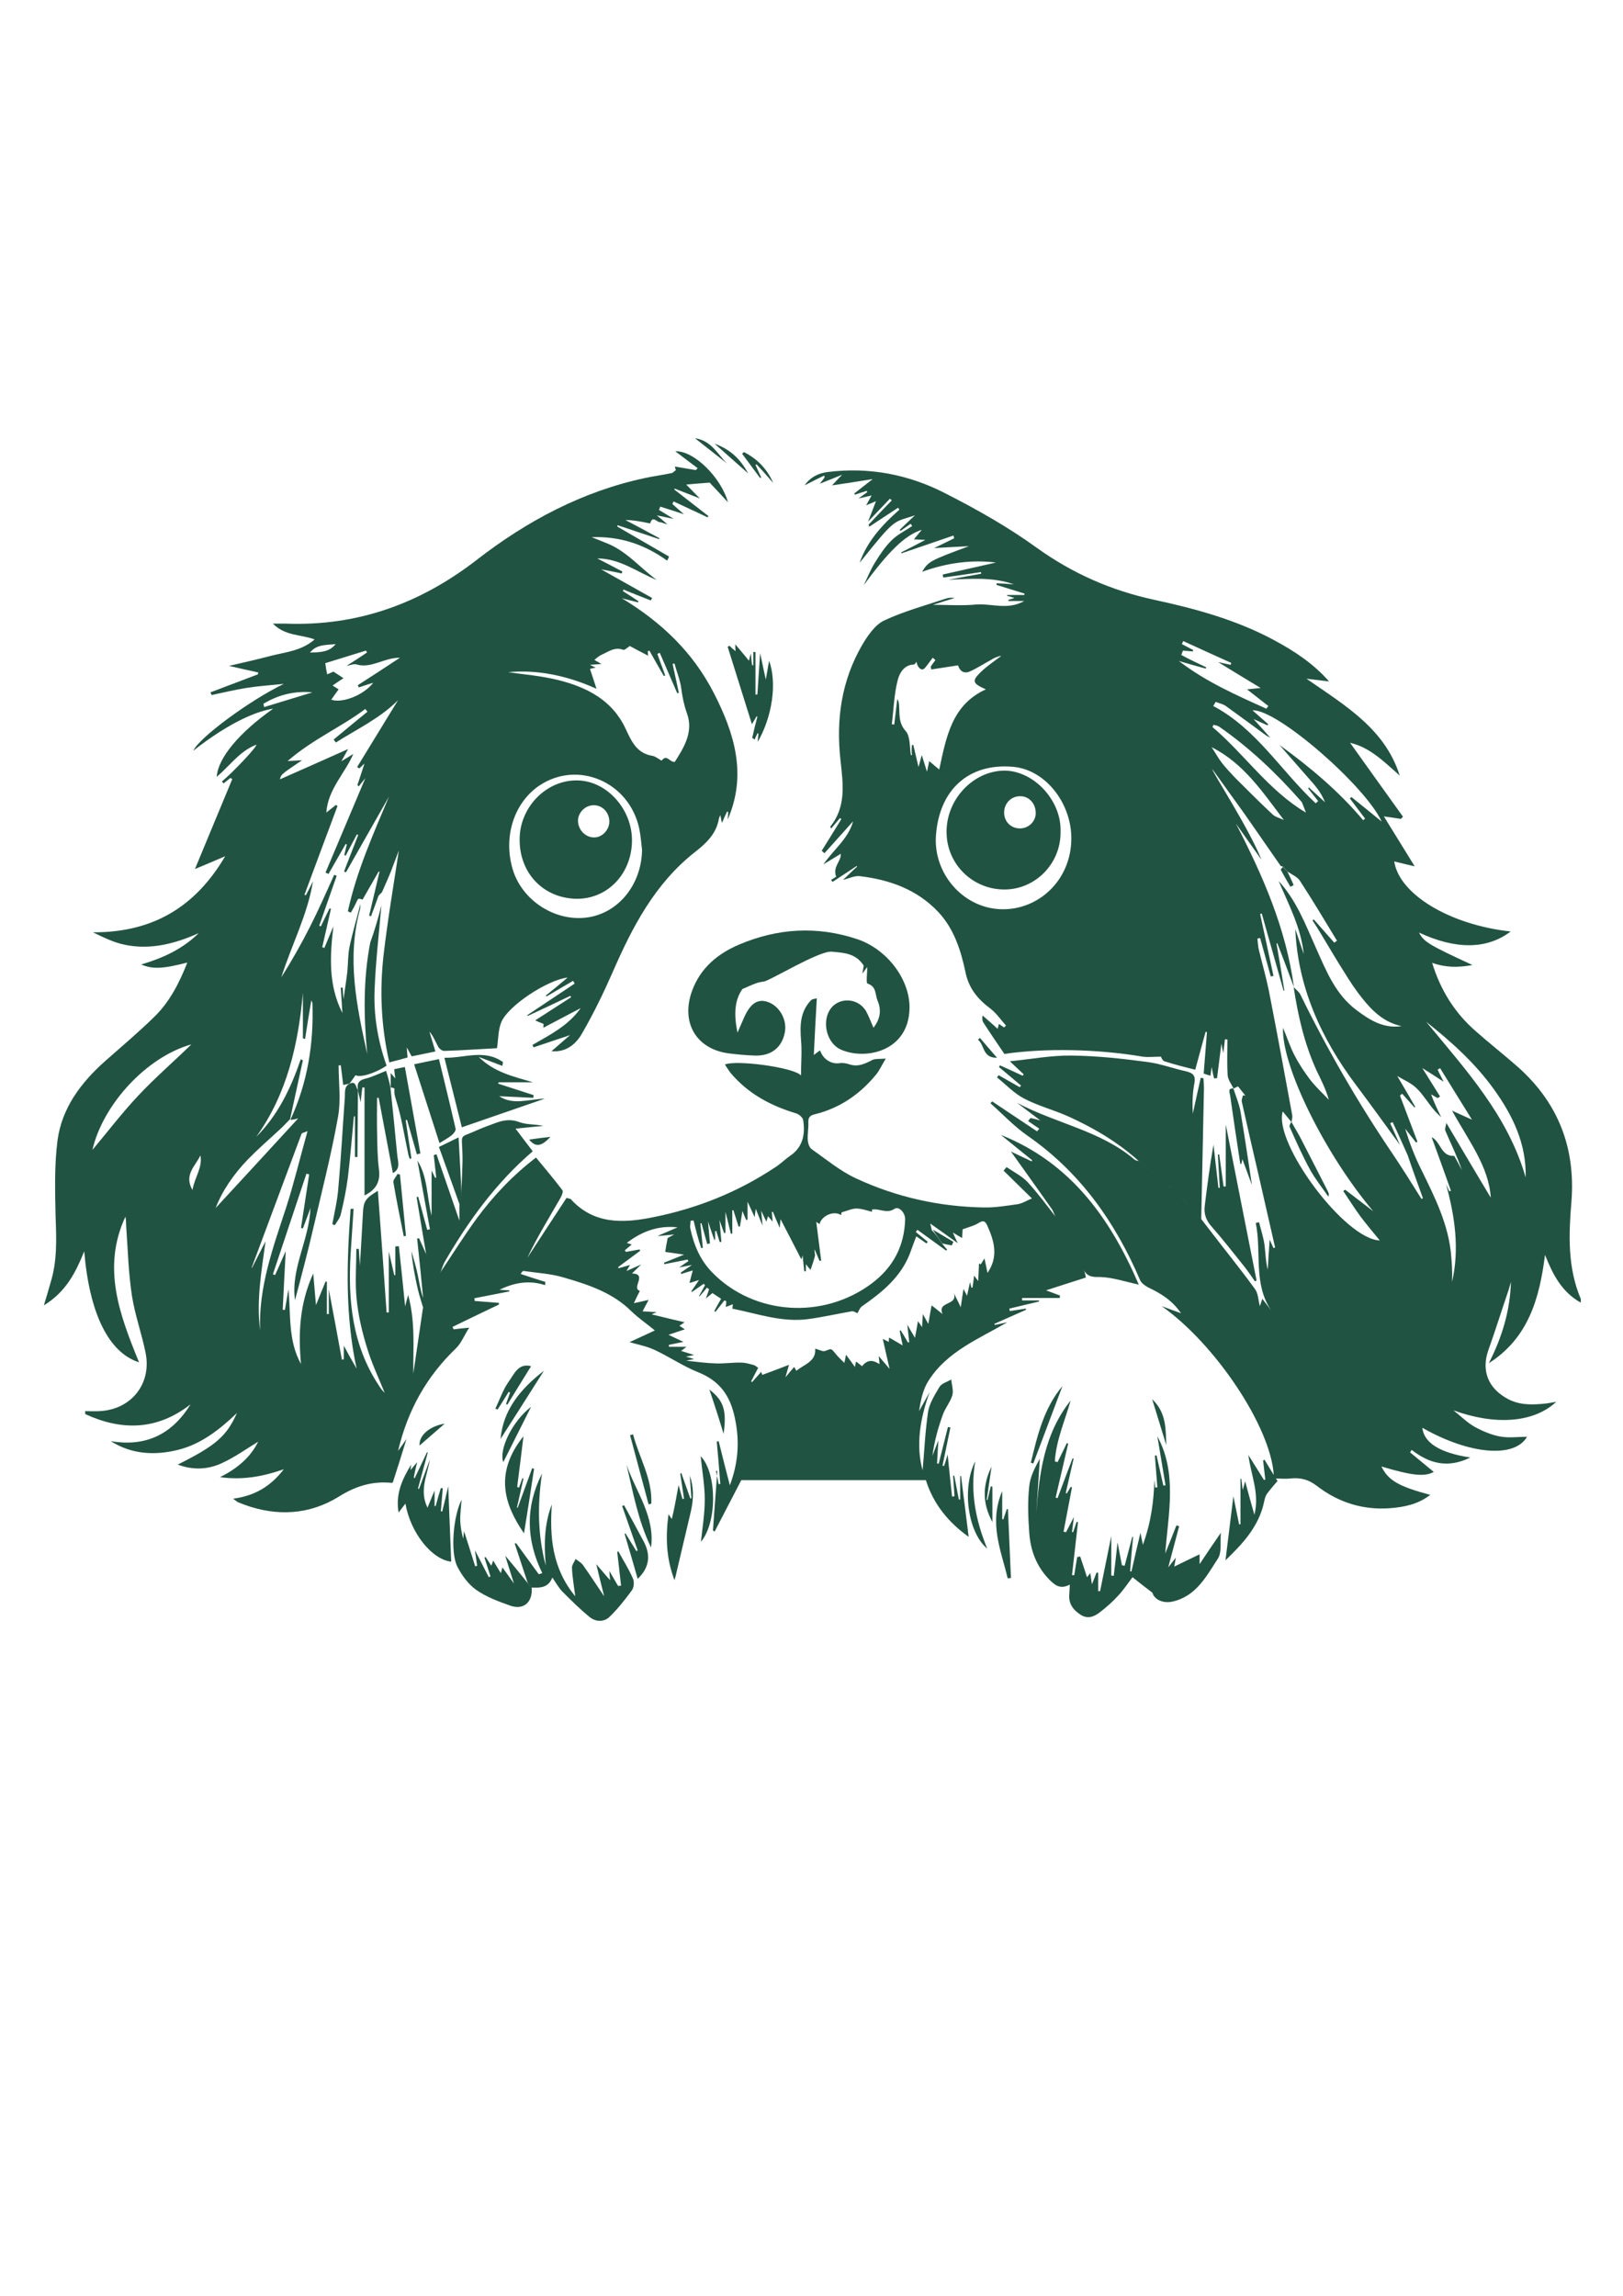 <?xml version="1.0" encoding="utf-8"?>
<!-- Generator: Adobe Illustrator 24.2.3, SVG Export Plug-In . SVG Version: 6.00 Build 0)  -->
<svg version="1.1" id="Layer_1" xmlns="http://www.w3.org/2000/svg" xmlns:xlink="http://www.w3.org/1999/xlink" x="0px" y="0px"
	 viewBox="0 0 595.3 841.9" style="enable-background:new 0 0 595.3 841.9; fill: #215342;" xml:space="preserve">
<g>
	<path d="M139.9,332c-0.9,10.3-2.1,20.6-2.5,30.9c-0.4,9.5,1.2,18.9,4.4,27.9c-4.7,3.1-9.8,4.4-11.4,3.5c-0.8,1.1-1.5,2.2-2.3,3.2
		c0,0,0.1-0.1,0.1-0.1c-0.7,0.1-1.3,0.3-2.3,0.5c-0.3-2.4-0.6-4.8-0.9-7.2c-0.3,0-0.5,0-0.8,0c0,6.3,0.9,12.7-0.2,18.8
		c-2.4,13.5-5.8,26.8-8.9,40.1c-2.1,9.1-4.5,18.2-6.9,27.2c-1.6-11.6,5.1-21.7,5.7-33.8c-1.1,3-2,5.3-2.8,7.5
		c-0.2-0.1-0.4-0.1-0.7-0.2c1-6.5,2-13,3-19.6c-0.3-0.1-0.7-0.2-1-0.3c-4.1,12.3-8.2,24.6-12.3,36.9c0.3,0.1,0.5,0.2,0.8,0.3
		c1.2-2.6,2.3-5.2,3.9-8.8c-0.4,7.9-0.8,14.7-1.1,21.5c0.3,0,0.6,0.1,0.8,0.1c0.4-2.5,0.9-5.1,1.3-7.6c0.9,9.3-0.2,18.8,4.6,27.4
		c-1-11.1-0.6-22,4.5-33.2c0.4,4.6,0.7,8.5,1,11.6c1-2.4,2.2-5.5,3.5-8.6c0.2,0,0.4,0,0.5,0c0,4,0,8,0,11.9c0.2,0,0.5,0,0.7,0
		c0-3.1,0-6.3,0-9.1c1.6,8.4,3.2,17.1,4.8,25.8c0.2,0,0.5-0.1,0.7-0.1c0-1.6,0-3.3,0-5c1.5,2.8,2.9,5.3,4.7,8.4
		c-4.3-19.9-3.6-39.3-2.2-58.6c0.4,0,0.7,0,1.1,0c-0.4,5.5-0.7,11-1.1,16.6c-1,17,0.6,33.4,10.3,48.1c0.6,1,1.3,1.9,2.2,2.8
		c-2.2-5.5-4.8-10.9-6.5-16.6c-1.8-5.8-3.2-11.8-3.8-17.9c-0.6-6-0.1-12.2-0.1-18.3c0.3,0,0.6,0,0.9,0c0.1,1.8,0.3,3.7,0.4,6.2
		c0.4-6.8,0.8-12.9,1.1-19c0.2-4.6,0.8-5.7,5.5-8.5c1.1,15,2.2,29.8,3.2,44.6c0.3,0,0.5,0,0.8,0c0-7.5,0-15,0-22.4
		c0.7,2.9,1.3,5.8,2,8.7c0.1,0,0.2,0,0.4,0c0-3.5,0-7,0-10.5c0.4,0,0.9-0.1,1.3-0.1c0.8,7.5,1.6,15,2.3,22.1
		c0.2-0.9,0.6-2.4,1.1-4.2c2.7,9.8,1.8,19.3,1.9,28.8c1.2-7.9,2.3-15.9,3.5-23.8c2-4.3,4.1-8.6,6.1-12.8c4.5-6.7,8.8-13.6,13.6-20.2
		c6.2-8.4,13.3-15.9,21.8-22.4c3.3,4,6.6,7.9,9.7,12c0.4,0.6-0.4,2.3-1,3.3c-4.1,7.1-8.4,14.1-11.9,21.5c4.8-7.4,9.7-14.8,14.4-22
		c1,0.3,1.3,0.3,1.5,0.4c8.5,9.4,19.3,8.9,30.2,6.7c16.1-3.2,31.1-9.2,44.8-18.3c1.9-1.2,3.5-2.8,5.3-4.1c4.9-3.2,5.8-8,5-13.2
		c-0.1-0.9-1.5-2.2-2.6-2.5c-9.3-2.8-17.6-7.2-24-14.8c-0.8-1-1.4-2.1-2.1-3.1c3.9-1.8,25.3,1,27.9,4c0-4.4,0.4-8.8,0-13.1
		c-0.4-5.3-0.3-10.3,3.6-14.4c0.5-0.6,1.6-0.6,2.2-0.8c-0.4,7.1-0.8,14-1.1,20.8c0.5-0.4,1.4-1.1,2.3-1.7c1.1,3.3,4.1,5.1,7.1,4.7
		c1.1-0.2,2.4,0,3.6,0.4c3.2,1.1,5.8-0.2,8.5-1.6c1.1-0.5,2.6-0.3,4.9-0.5c-1.5,2.5-2.3,4.3-3.5,5.8c-5.9,7.2-13.2,12.3-22.4,14.6
		c-1.8,0.4-2.6,1.1-2.5,3c0.1,2.2-0.4,4.5-0.2,6.7c0.1,1.1,0.6,2.6,1.5,3.2c5.3,3.7,10.3,7.9,16.1,10.6
		c14.8,6.9,30.5,10.4,46.8,10.7c4.2,0.1,8.4-0.6,12.6-1.2c1.8-0.3,3.4-1.4,5.2-2.1c-3.7-3.6-7-6.9-10.4-10.2
		c0.4-0.4,0.7-0.9,1.1-1.3c2.6,1.8,5.7,3.3,7.8,5.6c3.8,4.1,7.1,8.7,10.6,13.1c3.3,6.1,6.6,12.2,9.9,18.3c0.3,1.1,0.5,2.2,0.8,3.5
		c-4.8,1.5-9.6,3.1-14.6,4.7c1.9,0.7,3.5,1.3,5.1,1.9c0,0.3-0.1,0.6-0.1,0.9c-4.6,0-9.2,0-13.8,0c0,0.3,0,0.6,0,0.9
		c2.1,0,4.1,0,6.2,0c0,0.1,0,0.3,0,0.4c-3.6,0.9-7.3,1.7-10.9,2.6c0.1,0.3,0.1,0.6,0.2,0.9c1.9-0.3,3.8-0.6,5.8-0.9
		c0.1,0.1,0.1,0.3,0.2,0.4c-3.9,1.7-7.8,3.5-11.7,5.2c0.1,0.1,0.1,0.3,0.2,0.4c1.5-0.3,3.1-0.7,4.6-1c-10.5,6.1-22.1,10.7-28.9,21.4
		c-2.1,3.2-2.9,7.3-3.5,11.2c1.3-2.3,2.6-4.7,3.9-7c-3.6,9.8-5.1,19.7-2.6,28.7c0.6-6.4,0.9-13.9,2-21.4c0.5-3.2,2.5-6.3,4.2-9.2
		c0.8-1.3,2.8-1.8,4.3-2.7c0.2,2,0.9,4,0.4,5.8c-0.7,2.4-2.5,4.5-3.4,6.9c-1.8,4.9-3.2,10-3.9,15.3c0.6-1.6,1.2-3.2,2.2-5.7
		c-0.2,3.5-0.4,6-0.5,8.5c0.2,0,0.4,0,0.6,0.1c1.1-4.5,2.3-9,3.4-13.5c0.3,0.1,0.6,0.1,0.9,0.2c-1,4.7-1.9,9.3-2.9,14
		c0.2,0,0.4,0.1,0.6,0.1c0.4-1.3,0.8-2.5,1.3-4.2c0.5,5.4,1.1,10.4,1.6,15.4c0.3,0,0.6,0,0.9-0.1c-0.2-2.5-0.3-5-0.5-7.5
		c0.1,0,0.3,0,0.4-0.1c0.6,2.9,1.1,5.9,1.7,8.8c0.2,0,0.3,0,0.5,0c0-2.9,0-5.7,0-8.6c0.1,0,0.2,0,0.3,0c0.9,7.4,1.9,14.8,2.8,22.3
		c-7.3-5.2-12.9-11.9-15.7-20.8c-23,0-45.7,0-67.7,0c-3.4,6.6-6.6,12.7-9.8,18.9c-0.2-0.2-0.4-0.3-0.6-0.5
		c0.5-7.2,1.1-14.5,1.6-21.7c-0.2,0-0.3-0.1-0.5-0.1c0.3,1.6,0.7,3.2,1,4.9c0.2,0,0.4-0.1,0.6-0.1c-0.4-5.2-0.8-10.3-1.3-15.5
		c0.2-0.1,0.4-0.1,0.7-0.2c1.3,5.4,2.7,10.7,4.1,16.2c3-8,3.7-15.8,1.9-24.4c-1.7-8.5-5.6-13.9-13.6-17.1c-5.5-2.2-10.6-5.7-16-8.2
		c-2.8-1.3-6-1.9-9.1-2.8c3.1-1.4,6.1-2.8,9.3-4.3c-3.2-2.6-6.1-4.6-8.6-7c-6.9-6.9-15.9-9.8-24.8-12.4c-4.7-1.4-9.8-1.7-14.8-2.4
		c-0.4-0.1-1,1.1-1,1.1c3,1,6,2,9,2.9c0,0.4,0,0.8-0.1,1.2c-6-2-11.6-0.8-16.7,1.7c1,0.1,2.3,0.1,3.6,0.2c0,0.1,0,0.3,0,0.4
		c-4.3,0.8-8.5,1.7-12.8,2.5c0,0.3,0.1,0.7,0.1,1c3,0.2,6,0.5,8.9,0.7c0,0.2,0,0.4,0,0.6c-5.7,2.7-11.4,5.5-17,8.2
		c0.1,0.3,0.2,0.6,0.4,0.9c1.6-0.2,3.2-0.4,5.7-0.6c-1.9,2.9-2.9,5.7-4.9,7.6c-10.6,10.2-17.6,22.4-21.2,37.6
		c1.3-1.8,2.1-2.9,3.1-4.4c-1.7,5.5-3.3,10.7-5,15.9c0,0-0.2,0.2-0.5,0.2c-7.1-0.7-13.2,1.2-19.4,5.1c-10.7,6.6-22.6,7.3-34.6,2.9
		c-0.8-0.3-1.5-0.6-2.3-0.9c-0.4-0.2-0.7-0.5-1.8-1.3c7.7-1,13.6-4.3,18.6-10.8c-8.2,2.9-15.7,4-23.4,2.9c6.3-3.1,11.2-7.3,14-13
		c-4.3,2.6-8.7,5.8-13.6,8c-4.9,2.2-10.3,2.5-15.9,0.4c14-7,17.9-10.4,21.7-18.9c-6.3,6-13.1,11.4-21.6,13.5
		c-8.5,2.1-16.9,1.7-24.7-3.2c12.9,2.2,22.5-2.5,29.3-13.5c-12.2,9.5-25.1,9.8-38.6,3.6c0-0.4-0.1-0.7-0.1-1.1c1.7,0,3.5,0.1,5.2,0
		c11.7-0.5,19.3-10,17-21.4c-1.4-7-3.9-13.8-5-20.9c-1.3-8.4-1.5-16.9-2.1-25.3c-0.1-1.2,0-2.5-0.3-3.7c-8.7,18.7-2.1,36,5,53.4
		c-11.2-3.6-18.2-18-20.1-40.7c-3.1,7.6-6.6,14.8-14.8,19.8c1-3.4,1.8-5.9,2.5-8.5c2.4-7.8,2.1-15.8,1.8-23.8
		c-0.2-9.4-0.5-18.9,0.7-28.2c1.6-11.9,8.6-21.2,17.5-29.1c6.1-5.4,12.3-10.6,18.1-16.3c5.6-5.5,9.1-12.4,12-19.8
		c-9,2.3-12.7,2.5-16.9,0.7c8.1-2.4,15.2-5.7,21.1-11.5c-8.7,3.9-17.6,6.2-27,4.3c-4-0.8-7.9-2.7-11.8-4.6
		c21.6,0.1,37.4-9,48.5-27.9c-4.2,1.8-7.7,3.3-11.1,4.7c4.7-11.3,9.2-22.2,13.7-33c-0.2-0.1-0.5-0.3-0.7-0.4c-0.8,0.7-1.7,1.3-2.5,2
		c-0.2-0.2-0.4-0.5-0.6-0.7c4.7-4,13.1-13,12.6-13.5c-6,2.3-9.6,7.6-14.5,11.8c0.4-6.9,8.3-16.3,20.7-25
		c-5.5,0.8-15.4,4.5-29.3,15.4c2.1-4.7,20.4-18.3,33.2-24.5c-5,0.5-9.4,0.8-13.8,1.5c-4.3,0.7-8.5,1.7-12.7,2.6
		c-0.1-0.3-0.2-0.6-0.4-1c5.8-2.2,11.6-4.4,17.4-6.6c0-0.2,0.1-0.5,0.1-0.7c-3.6-0.8-7.3-1.6-10.7-2.4c5.2-1.2,10.5-2.4,15.8-3.8
		c5.3-1.3,10.9-1.8,15.6-5.9c-5.1-1.9-10.8-1.2-15.3-5.8c2.1,0,3.4,0,4.7,0c26.3,1,49.3-7.3,70.1-23.4c18.3-14.2,38.7-25.1,61.7-30
		c3.2-0.7,6.5-1.1,9.7-1.8c0.6-0.1,1-0.7,1.6-1.1c-0.1-0.4-0.3-0.9-0.4-1.3c2.6,0.4,5.1,0.9,7.7,1.3c0.2-0.2,0.5-0.5,0.7-0.7
		c-2.5-1.9-5.1-3.8-8.2-6.2c6.9-0.3,16.9,9.8,19.3,18.7c-2.4-2.6-4.5-4.9-6.7-7.2c-2.6,0.2-5.3,0.4-8.6,0.7c1.8,1.8,3.3,3.4,5,5.1
		c-3.1-1.2-6.1-2.4-9.2-3.6c-0.1,0.1-0.1,0.2-0.2,0.3c4.2,3.3,8.4,6.5,12.6,9.8c-0.1,0.1-0.2,0.2-0.4,0.4c-4.1-1.9-8.3-3.9-12.4-5.8
		c-0.2,0.3-0.3,0.6-0.5,0.9c1.4,1.3,2.9,2.6,4.3,3.8c-2.8-0.9-5.8-1.9-8.7-2.8c-0.2,0.4-0.3,0.8-0.5,1.2c1.6,1,3.2,1.9,5.4,3.3
		c-2.3-0.5-3.9-0.8-6.2-1.3c1.5,1.2,2.3,1.9,3.9,3.3c-1.6-0.4-2.2-0.8-2.8-0.8c-1.1,0-2.6-2.6-3.5,0.4c0,0.1-1.5-0.2-2.3-0.4
		c-2.3-0.4-4.5-0.8-6.8-0.8c4.2,2.2,8.4,4.5,12.5,6.7c-0.1,0.1-0.1,0.2-0.2,0.3c-5.1-1.7-10.1-3.4-15.2-5.1c0,0.2,0,0.3-0.1,0.5
		c6.3,3.7,12.7,7.3,19,11c-0.2,0.5-0.4,1-0.7,1.5c-8.1-5.8-17-9-27.7-8.6c2.1,0.8,3.5,1.4,5,2c7.6,2.8,12.6,9.1,18.9,13.7
		c-7.2-2.9-13.5-7.9-21.8-7.9c3.1,1.6,6.2,3.2,9.2,4.8c-0.1,0.2-0.2,0.4-0.2,0.7c-2.3-0.5-4.5-0.9-7.6-1.5
		c6.7,3.8,12.7,7.1,18.7,10.5c-0.2,0.3-0.3,0.6-0.5,0.9c-3.3-1.3-6.7-2.6-10-4c-0.1,0.2-0.2,0.4-0.2,0.6c1.9,1.2,3.8,2.4,5.7,3.7
		c-0.1,0.1-0.1,0.3-0.2,0.4c-1.7-0.4-3.5-0.9-5.9-1.5c14.7,8.9,26.1,19.9,33.7,34.7c7.6,14.8,12.3,30,5.1,46.5
		c0.1-0.9,0.2-1.9,0.2-2.8c-0.1-0.1-0.3-0.1-0.4-0.2c-0.3,0.6-0.6,1.3-0.9,1.9c-0.3,0.6-0.5,1.3-1,2.3c-0.2-1.1-0.4-1.8-0.6-2.9
		c-0.3,0.7-0.4,1-0.5,1.3c-0.9,5.5-4.7,9.1-8.7,12.2c-14.8,11.6-23.1,27.6-30.4,44.4c-3.3,7.5-6.9,14.9-11,22
		c-2.9,5.2-7,7.1-11.3,6.7c2.1-1.8,4.2-3.7,6.8-5.9c-4.9,1.6-9.2,3.1-13.4,4.5c-0.1-0.3-0.2-0.6-0.4-0.9c6.4-3.7,13.1-7,17.7-13.5
		c-4.8,2.5-9.3,4.9-13.7,7.2c0-0.5,0.1-0.9,0.1-1.4c-1.1-0.4-2.2-0.9-3.1-1.3c4.2-2.7,8.7-5.6,13.2-8.5c-0.1-0.2-0.2-0.3-0.3-0.5
		c-5.2,2.5-10.5,5-15.7,7.4c0-0.1,0-0.2-0.1-0.3c5.8-3.9,11.6-7.7,17.4-11.6c-0.2-0.3-0.4-0.7-0.6-1c-3.2,1.9-6.5,3.8-9.7,5.7
		c-0.1-0.1-0.2-0.2-0.3-0.3c2.6-2.1,5.2-4.2,8-6.6c-7.3,0.8-21.8,10.3-24.3,16.3c-1.2,2.9-1.1,6.3-1.6,9.6c-6.1,0.3-12.7,0.8-19.4,1
		c-0.7,0-1.8-0.8-2.2-1.6c-1-1.8-1.7-3.8-3.2-5.5c0.7,2.3,1.4,4.6,2.2,7.3c-2.9,0.6-5.8,1.2-8.7,1.8c-0.5-0.9-1-1.8-1.8-3.3
		c0.1,1.6,0.2,2.5,0.3,3.7c-2.1,0.6-4.2,1.2-6.7,1.8c-3-13.1-3.6-26.2-2.1-39.4c1.5-12.9,3.7-25.8,5.6-38.3c-0.9,2.3-1.9,5.1-3,7.9
		c-1,2.5-2.1,4.9-3.2,7.4c-0.5,0.6-1.2,1-1.4,1.7c-0.9,2.4-1.7,4.8-2.6,7.1c-0.2-0.1-0.5-0.1-0.7-0.2c1.3-5.4,2.5-10.7,3.8-16.1
		c-0.1,0-0.2-0.1-0.3-0.1c-2,3.4-3.9,6.9-5.9,10.3c-1.6-0.5-1.6-0.5-2.2,0.8c-0.6,1.4-1.4,2.7-2.1,4c-0.4-0.2-0.7-0.3-1.1-0.5
		c3.2-14.7,9.3-28.3,15.1-42.1c-5.3,9.3-10.5,18.5-15.8,27.8c-0.2-0.1-0.5-0.2-0.7-0.3c1.7-4.5,3.5-9,5.2-13.4
		c-0.2-0.1-0.3-0.1-0.5-0.2c-1.4,2.6-2.7,5.2-4.1,7.8c-0.2-0.1-0.3-0.1-0.5-0.2c0.3-1.3,0.6-2.6,0.9-3.9c-0.1-0.1-0.3-0.1-0.4-0.2
		c-2.1,3.7-4.2,7.3-6.3,11c-0.4-0.2-0.7-0.3-1.1-0.5c4.9-11.6,9.8-23.2,14.6-34.6c-0.7,0.9-1.6,1.9-2.4,3c-0.2-0.2-0.3-0.3-0.5-0.5
		c0.8-2.5,1.7-5,2.6-7.9c-0.8,0.8-1.4,1.3-1.9,1.8c-0.3-0.2-0.5-0.3-0.8-0.5c5-8.2,10-16.3,15-24.5c-6.7,6.7-15.1,10.6-22.8,15.5
		c-0.3-0.4-0.6-0.7-0.8-1.1c4.1-3.4,8.2-6.8,12.4-10.2c-0.3-0.3-0.6-0.7-0.8-1c-8.9,6.7-19.3,11.1-28.5,19.1
		c2.3-0.1,3.4-0.2,5.3-0.3c-7.7,5.2-7.7,5.2-8.1,7c8-3.5,16-7.1,25-11.1c-1.1,2-1.7,3.1-2.5,4.5c1.8-1.1,3.1-1.9,4.4-2.7
		c-3.1,7.2-9.3,12.9-9.9,21.5c1.4-1.1,2.5-2,3.5-2.8c0.2,0.1,0.4,0.2,0.6,0.4c-4,10.8-8.1,21.6-12.1,32.5c0.2,0.1,0.3,0.2,0.5,0.2
		c0.9-1.7,1.8-3.4,2.6-5.1c-2,12.4-7.9,23.4-11.6,35.2c3.8-6,7.3-12.2,10.5-18.5c3.2-6.3,6-12.7,8.9-19.1c0.3,0.1,0.6,0.3,0.9,0.4
		c-2.1,6.1-4.3,12.2-6.4,18.3c0.2,0.1,0.4,0.2,0.6,0.2c1.1-2.2,2.1-4.4,3.2-6.6c0.2,0.1,0.4,0.2,0.5,0.2c-1.1,4.7-2.1,9.4-3.2,14.1
		c0.3,0.1,0.5,0.1,0.8,0.2c1.1-2.6,2.2-5.3,3.3-7.9c-1.3,10.9-1.9,21.6,3.3,31.8c-0.2-3.1-0.4-6.2-0.6-9.3c0.2,0,0.4,0,0.7,0
		c0.1,1.6,0.2,3.2,0.3,4.3c0.4-3.1,1-6.6,1.4-10.1c0.3-3,0.2-6.2,0.8-9.1c1.1-5.3,2.7-10.5,4-15.8c0,0.6,0,1.2-0.1,1.8
		c-5,18-1.3,35.6,2.6,53.2c-1.3-13.7-1.5-27.3,1.1-40.8C137.2,341.8,138.7,336.9,139.9,332z M127.1,244.2c2.5-1.6,5-3.2,7.5-4.9
		c-0.1-0.2-0.2-0.5-0.4-0.7c-5,1.5-9.9,3.1-14.9,4.6c0.2,1.5,0.4,2.6,0.7,4.1c0.9-0.4,1.6-0.7,2.3-1c1.1,0.7,2.2,1.4,3.7,2.4
		c-2,1.3-2.9,1.9-4,2.7c0.8,0.5,1.4,0.9,2.2,1.4c-1,1.4-1.9,2.6-2.7,3.8c4.1,1.4,11.9-1.7,15.4-6.2c-1.8,0.5-3.5,1.1-5.3,1.7
		c-0.1-0.3-0.2-0.6-0.4-0.8c5-3.2,9.9-6.4,15.5-10.1c-6,0-10.4,4-15.8,2.5C129.8,243.3,128.4,244,127.1,244.2z M106.5,410.7
		c6.3-13.6,8.6-27.9,8.1-42.7c0-0.4-0.3-0.8-0.4-1.2c-0.8,4.7-1.6,9.5-2.3,14.2c-0.3-0.1-0.5-0.1-0.8-0.2c0-5.6,0-11.1,0-16.7
		c-1.7,18.9-5.8,37-17.1,52.8c8-8,12.7-17.9,16.3-28.4c0.3,0.1,0.5,0.2,0.8,0.3c-1.6,7.2-3.1,14.4-4.7,21.6
		c-1.4,1.4-2.7,2.9-4.2,4.2c-3.8,3.5-7.7,6.9-11.3,10.6c-5.2,5.4-9.4,11.5-11.8,17.8c9.9-10.7,20.2-21.9,30.3-32.9
		C108.6,410.4,107.6,410.6,106.5,410.7z M345.6,456.1c0.6,0.7,1.2,1.5,1.8,2.2c-0.1,0.1-0.2,0.2-0.4,0.3c-3.5-2.5-7-5.1-10.5-7.6
		c-0.2,0.3-0.4,0.5-0.6,0.8c1.5,1.2,2.9,2.4,4.4,3.6c-0.2,0.2-0.3,0.4-0.5,0.6c-1.3-0.9-2.5-1.8-3.7-2.6c-0.9,2.2-1.6,4.3-2.4,6.4
		c-3.4,8.7-10.3,14.2-17.6,19.3c-0.8,0.6-1.2,1.9-1.6,2.5c-0.5-0.2-1.4-0.9-2.2-0.7c-5.2,0.9-10.4,2.1-15.6,2.8
		c-9.6,1.4-18.7-1.9-28.1-3.8c0,0.2,0.1-0.5,0.2-1.6c-1.1,0.4-1.8,0.7-2.6,1c0.1-0.9,0.2-1.5,0.2-2.1c-0.2-0.1-0.4-0.2-0.7-0.3
		c-1.1,1.4-2.2,2.8-3.3,4.2c-0.1-0.1-0.3-0.2-0.4-0.3c0.8-1.5,1.6-3,2.5-4.5c-1.1-0.7-2.1-1.4-3.2-2.1c-0.6,0.5-1.2,1-2.4,2
		c0.6-1.6,0.9-2.5,1.2-3.4c-0.3-0.2-0.6-0.4-0.8-0.6c-0.9,1.1-1.8,2.2-2.7,3.2c-0.1,0-0.1-0.1-0.2-0.1c0.7-1.3,1.5-2.7,2.2-4
		c-0.2-0.2-0.3-0.3-0.5-0.5c-1.4,1-2.9,2-4.3,3c-0.1-0.1-0.2-0.2-0.2-0.3c0.8-1.2,1.7-2.4,2.8-4.1c-1.5,0.5-2.5,0.8-3.5,1.1
		c0.4-1.5,0.7-2.9,1.2-4.6c-1.8,0.5-3,0.9-4.2,1.3c-0.1-0.2-0.1-0.4-0.2-0.5c1.1-0.8,2.2-1.5,4.1-2.8c-2,0.4-3.1,0.6-4.7,0.9
		c1.5-1,2.4-1.7,3.4-2.3c-0.1-0.2-0.2-0.4-0.3-0.6c-2.8,0.6-5.6,1.1-8.5,1.7c-0.1-0.2-0.1-0.3-0.2-0.5c2.2-0.9,4.5-1.8,7.4-3
		c-2.8-0.4-4.8-0.7-6.9-1c0.2-1.5,0.5-3.1,0.9-5.1c0.2-0.1,0.9-0.5,2.4-1.3c-2.5,0.3-4.1,0.4-6.2,0.6c2.8-1.2,5.1-2.2,7.4-3.2
		c-7.2-0.8-13.2,1.6-18.6,5.7c0.6,0.2,1.2,0.4,1.8,0.6c-0.9,0.8-1.7,1.4-2.5,2.1c0.1,0.2,0.2,0.4,0.4,0.6c1.7-0.3,3.4-0.6,5-0.9
		c0.1,0.2,0.1,0.3,0.2,0.5c-2.7,2-5.4,4-8.1,6c0.1,0.1,0.2,0.3,0.2,0.4c1.3-0.4,2.5-0.7,4.2-1.2c-0.5,0.8-0.8,1.3-1.3,2.2
		c1.8-0.8,3.2-1.4,5.4-2.4c-1.5,1.5-2.4,2.3-3.4,3.3c5.9,0.2-0.4,5.3,2.9,6.4c-0.8,1.5-1.5,3-2.2,4.5c1.4-0.3,2.9-0.6,5.4-1.2
		c-1,1.9-1.6,3-2.2,4.2c1.5,0.1,3.3,0.2,5.2,0.3c-0.7,0.3-1.2,0.5-1.9,0.8c4.2,1,8.1,2,12.1,2.9c-0.5,0.4-1.2,0.8-1.9,1.3
		c0.8,0.5,1.3,0.8,2,1.3c-1.9,0.6-3.6,1.2-6,2c2.3,1.1,3.8,1.8,5.5,2.6c-1.9,0.4-3.6,0.7-5.4,1.1c0,0.2,0.1,0.4,0.1,0.7
		c1.9,0,3.7,0,6.4,0c-1.1,0.9-1.6,1.2-2,1.5c1.3,0.4,2.6,0.8,4.8,1.5c-1.7,0.4-2.4,0.5-3,0.6c0.7,0.2,1.5,0.4,3,0.9
		c-1.5,0.3-2.1,0.4-2.9,0.6c3.8,0.4,7.4,0.9,11,1c3.1,0.1,6.2-0.4,9.2-0.3c1.5,0,3.1,0.5,4.6,0.9c0.5,0.1,0.9,0.6,1.6,1
		c-0.7,1.4-1.7,3.2-2.6,5c0.1,0.1,0.3,0.2,0.4,0.2c1.1-1.2,2.2-2.5,3.3-3.7c0.1,0.4,0.3,0.8,0.4,1.1c3.3-1.2,6.5-2.4,9.8-3.7
		c-0.4,1.3-0.7,2.6-1.3,4.6c1.3-1.6,2.2-2.7,3.2-3.8c0.3,0.5,0.6,1,0.8,1.4c2.9-2.4,7.3-3.4,6.9-8.1c1.4,0.3,2.8,1.2,3.7,0.8
		c2.2-0.8,2.1-1,3.5,0.7c1,1.3,2.2,2.4,3.5,3.7c0.3-1.2,0.4-1.9,0.6-3c1.3,1.7,2.2,3,3.3,4.5c0.1-0.7,0.2-1.3,0.4-2
		c0.9,0.7,1.7,1.3,2.2,1.7c2-2.5,4-2.3,6.3-0.8c0,0,0.1-0.1,0.1-0.2c-0.1-0.8-0.2-1.6-0.3-2.7c1.4,1.7,2.5,2.9,4,4.7
		c-0.9-4-1.7-7.3-2.5-11c1.2,0.6,1.6,0.8,2.2,1.1c0-0.7,0.1-1.3,0.1-1.6c1.6,0.9,3.1,1.8,5,2.9c-0.5-2.3-0.8-3.8-1.1-5.4
		c0.1,0,0.2-0.1,0.4-0.1c0.9,1.5,1.8,2.9,2.6,4.4c0.2,0,0.3-0.1,0.5-0.1c-0.2-1.9-0.4-3.8-0.7-6.4c1,1.7,1.6,2.8,2.8,4.8
		c0.5-2.6,0.8-4.3,1.1-6.1c0.4,0.5,0.8,1.2,1.5,2.2c0.1-1.7,0.2-3,0.3-4.8c0.8,1.4,1.2,2.2,2,3.6c0.5-2.7,0.8-4.8,1.2-6.8
		c0.9,0.7,2.1,1.6,4,3.2c-2-4.9,5.6-2.9,4.2-7.6c0.8,1.7,1.7,3.3,2.5,5.1c0.3-2.2,0.6-4.1,1-6.7c0.6,1.1,0.8,1.5,1.3,2.5
		c0.4-1.9,0.7-3.2,1.1-5c0.3,1.1,0.4,1.6,0.5,2c0,0,0.2,0,0.4,0c0.2-1.3,0.4-2.7,0.6-4.4c0.6,0.8,0.9,1.2,1.5,2
		c0.1-2.5,0.2-4.5,0.3-6.5c0.2,0.1,0.4,0.3,0.6,0.4c0.4-0.6,0.8-1.3,1.4-2.2c0.4,1.9,0.8,3.6,1.1,5.3c4.1-5.9,2.5-11.6,0-17.2
		c-0.6-1.3-1.2-2.4-3.1-1.2c-1.7,1.1-3.8,1.6-6,2.4c-0.1,0.8-0.1,1.9-0.2,3.2c-1.2-0.7-2.1-1.2-3.4-2c0.6,1.4,1,2.2,1.8,3.9
		c-3.7-2.7-6.7-4.8-10.1-7.2c0.3,1.3,0.5,1.9,0.6,2.5C343.3,452.6,344.4,454.3,345.6,456.1z M254.4,447.6c-0.4,0-0.7,0-1.1,0.1
		c0,0.9-0.3,1.9-0.1,2.8c1.3,6.1,3.6,11.6,8.1,16.2c15.3,15.6,40.6,17.3,58.4,4c7.9-5.9,12-13.7,12.3-23.5c0.1-2.4-2.3-5-3.9-3.9
		c-2.9,2-5.6-0.3-8.3,0.3c0,0.4,0.1,0.8,0.1,0.8c-2-0.5-3.9-1.2-5.8-1.2c-1.6,0-3.2,0.8-5.4,1.4c0.1-0.3-0.1,0.3-0.2,1
		c-2.7-1.8-7.2,0.3-7.9,3.3c-0.6-0.4-1.2-0.8-1.2-0.8c0.6,4.6,1.2,9.4,1.8,14.2c-0.2,0-0.4,0.1-0.6,0.1c-0.6-1.4-1.2-2.8-1.8-4.2
		c-0.2,0.9,0.3,1.7,0.1,2.4c-0.4,1.7-1,3.3-1.6,5.1c-0.7-0.8-1.1-1.3-1.7-2.1c0,1.3,0,2,0,2.6c-0.2,0-0.4,0-0.6,0
		c-0.2-1.7-0.4-3.5-0.6-5.8c-0.3,1.1-0.5,1.5-0.5,1.4c-2.4-4.7-5-9.7-7.6-14.7c-0.1,0.9-0.2,1.8-0.3,3.2c-1-2.3-1.8-4.1-2.5-5.9
		c-0.1,0-0.2,0.1-0.4,0.1c0.1,1.1,0.2,2.1,0.3,3.5c-0.7-0.8-1.2-1.4-1.7-2c-0.2,0.8-0.4,1.3-0.6,2c-0.6-1.2-1-2.1-1.9-4
		c0.2,2.3,0.3,3.5,0.5,5.5c-1-2.5-1.7-4.2-2.5-6.2c-0.1,1.1-0.3,1.9-0.4,3.1c-0.9-1.9-1.5-3.4-2.6-5.7c0,2.9,0,4.7,0,6.6
		c-0.2,0-0.3,0.1-0.5,0.1c-0.4-1-0.9-2-1.4-3.3c-0.3,2.2-0.6,3.9-0.9,5.7c-0.2,0-0.4,0-0.5,0c-0.6-2-1.3-4-1.9-6
		c-0.1,0-0.3,0-0.4,0.1c0,2.8,0,5.7,0,8.5c-0.2,0-0.4,0-0.5,0.1c-0.6-2.4-1.2-4.9-2-8.1c0,3.1,0,5.4,0,7.7c-0.2,0-0.4,0.1-0.5,0.1
		c-0.5-1.4-1-2.7-1.7-4.8c0.3,3.2,0.5,5.6,0.7,8c-0.2,0-0.4,0.1-0.6,0.1c-0.4-1.4-0.9-2.8-1.3-4.1c-0.1,0-0.3,0.1-0.4,0.1
		c0,1,0,2.1,0,3.1c-0.1,0-0.2,0-0.3,0.1c-0.7-2-1.4-4-2.3-6.8c0.3,3.2,0.5,5.7,0.7,8.1c-0.3,0.1-0.7,0.1-1,0.2
		c-0.7-2.5-1.4-5-2.1-7.6c-0.1,0-0.3,0-0.4,0.1c0.3,3,0.6,6,0.9,8.9c-0.2,0-0.4,0.1-0.6,0.1C256,454.2,255.2,450.9,254.4,447.6z
		 M237.8,240.5c-2.3-1.2-4.6-2.4-6.8-3.6c-0.9,0.6-1.9,1.6-2.4,1.4c-3.1-1.2-5.4,0.7-7.9,1.8c-1,0.4-1.9,1.3-2.7,1.9
		c0.6,0.3,1.4,0.8,2.6,1.5c-1.6,0.1-2.6,0.2-4.2,0.3c0.9,0.5,1.3,0.7,2.1,1c-1.2,0.3-1.7,0.4-2.1,0.5c0.8,2.4,1.6,4.8,2.4,7.3
		c-10.8-4.9-21.9-7.1-32.4-6.1c5.4,0.8,12,1.3,18.4,2.9c10.4,2.6,19.7,7.3,24.6,17.7c2.2,4.7,4.1,9.2,10,10.1
		c1.2,0.2,3.2,1.9,3.3,1.7c1.9-2.5,2.9,0.7,4.8,0.5c3.4-5.3,6.9-11,4.5-17.7c-1.1-3.1-1.7-6-2.1-9.1c-0.4-3.2-1.7-6.2-2.5-9.3
		c-0.2,0.1-0.5,0.1-0.7,0.2c0.8,3.5,1.5,7,2.3,10.6c-0.2,0-0.4,0.1-0.6,0.1c-2.1-4.9-4.3-9.9-6.4-14.8c-0.3,0.1-0.6,0.3-0.9,0.4
		c1,2.6,1.9,5.3,2.9,7.9c-0.2,0.1-0.3,0.1-0.5,0.2c-1.8-3.1-3.6-6.2-5.3-9.3c-0.2,0.1-0.4,0.1-0.6,0.2
		C237.6,239.7,237.7,240.4,237.8,240.5z M235.5,311.7c-0.3-2.6-0.5-5.2-1-7.7c-3.6-17.2-22.5-25.4-36.7-15.9
		c-9,6.1-13.1,18.1-10,29.8c3.1,12.1,15.8,20.4,28,18.5C227.1,334.6,235.3,324.2,235.5,311.7z M112.8,414.8c-1.4,0.6-2.1,0.7-2.2,1
		c-6.1,16.3-12.2,32.7-18.3,49.1c0,0,0.1,0.1,0.1,0.1c1.7-3.3,3.3-6.5,5-9.8c-1.5,11-3.4,21.7-2,32.7c-0.6-15.8,4.7-30.3,9.5-44.9
		C107.8,434,110,424.8,112.8,414.8z M33.9,421.7c5.3-6.3,10.7-13.4,16.8-19.9c6.1-6.5,12.8-12.3,19.5-18.8
		C53.7,387.6,37.7,405.1,33.9,421.7z M96.6,258.1c0.1,0.4,0.2,0.8,0.3,1.2c5.9-1.8,11.8-3.6,17.7-5.4
		C108,253.3,102.1,254.8,96.6,258.1z M70.6,436.4c0.8-4.7,3.8-8.3,2.9-12.7C71.8,427.5,67.3,430.8,70.6,436.4z M113.7,239.3
		c3.4-0.1,7,0,9.4-3.1C119.7,236.6,116.2,236.2,113.7,239.3z"/>
	<path d="M440.4,446.8c1.1,1.5,2.3,2.9,3.4,4.4c5.5,7.2,11.2,14.2,16.5,21.5c1.2,1.6,1.2,4,1.8,6.3c0.3-0.8,0.5-1.5,0.9-2.7
		c1.2,1.5,2.2,2.9,3.2,4.2c-6.6-9.9-3.4-21.4-5.6-32c0.4-0.1,0.8-0.2,1.2-0.3c0.7,2.8,1.6,5.5,2,8.3c0.4,3,0.4,6,1.2,9.1
		c0.2-3.5,0.4-7,0.7-11c0.6,1.3,1,2.2,1.4,3.1c0.2-0.1,0.4-0.1,0.6-0.2c-2-8.8-4-17.6-6-26.3c-2.1-9-4.2-18.1-6.2-27.1
		c-0.2-0.7,0.2-1.6,0.4-2.4c0.3,0,0.6,0,0.9,0.1c-0.9-1.1-1.8-2.3-2.7-3.4c-0.4,0.2-1,0.5-1.7,0.8l0.1,0.1c-0.8-1.7-2.1-3.3-2.2-5
		c-0.3-4.3-0.1-8.7-0.1-13.1c-0.3,0-0.6,0-0.9-0.1c-0.2,1.5-0.3,3-0.6,5.1c-0.3-1.4-0.5-2.2-0.7-3.5c-0.6,4.6-1.1,8.6-1.6,12.7
		c-0.4,0-0.8,0-1.1,0.1c-0.3-1.3-0.6-2.6-0.9-4.2c-0.1,1.1-0.3,2.1-0.4,3.2c-0.9-0.3-1.7-0.5-2.5-0.8c0.4-5.2,0.8-10.2,1.2-15.2
		c-0.2,0-0.3-0.1-0.5-0.1c-1.3,4.6-2.5,9.2-3.8,13.9c-3.9-1-7.6-1.9-11.3-3.1c-0.8-0.3-1.2-1.6-1.3-1.7c-2.4,0-4.6,0.3-6.7,0
		c-16.5-2.8-35.7-3.2-50.7-1c-2.5-3.7-5.2-7.6-7.7-11.5c-0.4-0.6-0.5-1.5-0.3-2.6c1.8,1.6,3.6,3.1,5.5,4.9c0.2-0.6,0.3-1.1,0.5-1.8
		c0.7,0.5,1.3,0.9,1.9,1.3c0.2-0.2,0.4-0.5,0.7-0.7c-1.9-2.1-3.5-4.5-5.7-6.2c-4.7-3.5-8-7.5-9.2-13.5c-1.7-8-4.2-15.8-9.9-21.9
		c-7.8-8.3-17.9-11.9-28.9-13.2c-1.8-0.2-3.8,0.8-6.1,1.4c1.9-1.8,3.5-3.4,5.2-4.9c-0.1-0.1-0.1-0.1-0.2-0.2
		c-2.9,1.9-5.9,3.9-8.8,5.8c-0.2-0.2-0.4-0.5-0.6-0.7c0.9-0.5,1.7-1.1,1.9-1.2c-1.4-3.7,1.9-5.6,1.7-8.4c-1.8,1.1-3.8,2.3-6.4,3.9
		c4-5.7,9.2-9.5,10.9-15.8c-3.5,3.9-7,7.8-10.5,11.7c-0.3-0.3-0.7-0.6-1-0.9c2.4-3.9,4.8-7.7,7.2-11.6c-0.2-0.1-0.3-0.3-0.5-0.4
		c-1.1,1.3-2.1,2.5-3.2,3.8c-0.2-0.3-0.4-0.5-0.4-0.6c6-7.4,4.7-15.8,3.8-24.3c-1.7-14.9,0.3-29.2,7.9-42.3c2-3.4,4.7-7.4,8-9
		c7.2-3.4,15-5.5,22.5-8c1.1-0.4,2.3-0.5,3.5-0.3c-2.7,0.8-5.5,1.7-8,2.5c5.2,0,10.5,0.4,15.8-0.1c5.6-0.5,11.5,2.2,17.7-1.3
		c-2.5,0-4.2,0-5.8,0c0-0.1,0-0.2-0.1-0.4c0.6-0.2,1.1-0.3,2.3-0.7c-1.2-0.4-1.9-0.6-2.7-0.8c0-0.1,0-0.2,0.1-0.3c2.1,0,4.1,0,6.2,0
		c0-0.2,0.1-0.3,0.1-0.5c-3.4-1.1-6.9-2.1-10.3-3.2c0-0.2,0-0.4,0.1-0.6c2.1,0.1,4.2,0.2,6.3,0.4c-7.9-2.8-16-2-24.1-1.7
		c4-0.7,8.1-1.5,12.1-2.2c0-0.2-0.1-0.4-0.1-0.6c-4.6,0.7-9.2,1.4-13.8,2c-0.1-0.4-0.2-0.7-0.2-1.1c6.6-1.5,13.3-3,19.5-4.4
		c-8.9-1.1-18,0.1-27.1,3.4c2.4-3.8,2.6-4,17.2-9.4c-4,0.2-8,0.4-12.8,0.7c2.9-1.4,5.2-2.5,7.4-3.6c-0.1-0.3-0.2-0.7-0.3-1
		c-6.3,2.2-12.6,4.3-19,6.5c-0.1-0.1-0.1-0.2-0.2-0.3c3-1.5,5.9-3,8.9-4.6c-1.2-0.1-2.4-0.1-4.2-0.2c1.1-1.3,1.9-2.3,2.9-3.5
		c-6.3,2-12.3,8.1-21.3,20.3c1.4-2.8,2.5-5.7,4.2-8.4c1.8-2.9,3.7-5.8,6.1-8.1c2.1-2.1,5-3.5,7.5-5.2c-0.2-0.3-0.4-0.5-0.6-0.8
		c-1.2,0.9-2.5,1.7-3.7,2.6c-0.1-0.1-0.2-0.3-0.3-0.4c1.8-1.7,3.6-3.5,5.6-5.3c-8.1,2.7-6.8,0.5-20.3,17.4c2.8-8,8.4-14,14.6-19.5
		c-0.2-0.2-0.3-0.5-0.5-0.7c-3.4,2.3-6.9,4.5-10.3,6.8c-0.1,0.1-0.2,0.1-0.3,0.1c-0.1-0.2-0.1-0.5-0.2-0.7c2.8-3,5.7-6,8.5-8.9
		c-0.2-0.2-0.4-0.4-0.7-0.6c-2.7,2.8-5.3,5.6-8,8.4c1-2.6,2-5.1,2.9-7.5c-0.7,0.3-1.8,0.8-3.6,1.5c0.8-1.4,1.3-2.3,2-3.6
		c-1.7,0.4-3,0.7-4.8,1.1c1.4-1,2.3-1.7,3.2-2.3c-0.1-0.2-0.1-0.3-0.2-0.5c-1.4,0.5-2.9,0.9-4.3,1.4c-0.1-0.1-0.2-0.3-0.3-0.4
		c2-1.6,4-3.1,6.8-5.3c-5.6,0.9-10.2,1.6-14.9,2.3c0.9-0.9,1.9-2.1,3.7-3.9c-3.2,1.3-5.5,2.2-8.2,3.3c0.8-1,1.3-1.7,1.8-2.4
		c-0.1-0.2-0.2-0.4-0.2-0.6c-2.2,1.1-4.5,2.2-7.2,3.6c2.3-3.2,5.3-4.5,8.5-4.9c15.2-1.9,29.7,0.9,43.1,7.8
		c11.6,5.9,23.1,12.4,33.6,20c13.1,9.4,27.2,15.6,42.8,19c15.3,3.3,30.4,7.4,44.3,14.9c7.4,4,14.3,8.5,20.1,15.1
		c-2.4-0.3-4.9-0.6-8.3-1c14.3,9.9,28.8,18.4,34.2,35.5c-5.6-4.9-10.8-10.3-18.2-12c6.4,9,12.9,18,19.4,27.1
		c-0.3,0.3-0.5,0.6-0.8,0.8c-1.7-0.3-3.5-0.5-6.2-0.9c3.9,6.3,7.4,12,11.3,18.3c-2.7-0.6-5.1-1.2-7.5-1.8
		c1.8,12.1,20.5,23.3,42.7,25.7c-8.7,6.6-20.1,6.7-33.6,0.4c1.7,3.4,3.8,4.6,19.6,11.9c-5.5,1-10,0.9-14.8-0.8
		c3.1,10.1,8.3,18.3,15.8,24.9c5.2,4.6,10.7,8.9,15.9,13.5c14.6,13.1,20.9,29.5,19.4,49c-1,12.1-1.5,24.2,3.4,35.8
		c0.1,0.3,0,0.7,0,1.4c-7.1-4-10.3-10.5-13.1-17.5c-2,15.9-6.1,30.5-20.6,39.7c4.8-9.4,7.8-19.2,8.1-29.8c-0.3,0.9-0.5,1.9-0.8,2.8
		c-2.5,7.3-4.8,14.7-7.4,22c-2.8,7.7-0.2,14.3,7.2,18.2c4.4,2.3,9.1,2.1,13.8,1.6c1.1-0.1,2.2-0.4,3.8-0.6
		c-8.4,7.8-22.6,8.6-37.7,3.1c2.6,2,4.9,4.4,7.7,6c2.9,1.6,6.2,3,9.4,3.6c3.3,0.6,6.7,0.1,9.9,0.1c-4.5,7.9-21,6.6-38.4-3.3
		c0.6,5.5,6.4,9.2,17.6,10.9c-8.3,4.1-15.1,2.2-21.5-2.8c-0.2,0.3-0.4,0.6-0.6,0.9c2.9,2.4,5.9,4.9,8.7,7.2c-3.4,1.8-7.8,1.4-19.2-2
		c2.5,5.1,6.3,7.3,17.9,10.4c-4.5,3.5-9.6,4.5-14.9,4.9c-10,0.7-18.9-2.2-26.7-8.2c-3.1-2.4-6.1-3.1-9.8-2.7c-1.7,0.2-3.5,0-5.2,0
		c0.2,0.3,0.4,0.6,0.6,0.9c-1.3,1.5-2.6,3-3.8,4.6c-0.6,0.8-0.9,1.9-1.1,2.9c-1.9,9.3-8.1,15.7-14.2,21.6c0.9-7.5,1.9-15.2,2.9-23.5
		c0.8,3.8,1.4,7.1,2.1,10.3c0.2,0,0.3,0,0.5,0c0-5.6,0-11.1,0-16.7c0.1,0,0.2,0,0.3,0c0.1,1.1,0.3,2.2,0.5,4.1
		c0.4-1.3,0.6-1.9,0.9-3.2c1.2,4.4,2.2,8.2,3.4,12.3c2-7.8-1.3-14.6-2.2-21.9c1.9,3,3.8,6.1,5.7,9.1c0.2,0,0.3,0,0.5-0.1
		c-0.3-2.3-0.5-4.7-0.8-7c0.2-0.1,0.3-0.2,0.5-0.3c1.1,1.8,2.2,3.6,3.4,5.6c-1.1-17.7-21.5-48.1-41.1-61.9c2.1,0.8,4.1,1.5,7.1,2.6
		c-3.3-4.8-7.5-7.3-11.9-9.4c-1.2-0.6-2.6-1.6-3.1-2.7c-9.1-21.3-22-39.6-41.3-53c-4.9-3.4-9.1-7.9-13.6-11.9
		c0.2-0.2,0.4-0.5,0.6-0.7c5.5,3.7,11,7.3,16.5,11c0.3-0.3,0.5-0.7,0.8-1c-1.4-0.9-2.7-1.8-4.1-2.8c0.3-0.4,0.6-0.7,0.9-1.1
		c0.9,0.2,1.8,0.4,3.6,0.9c-3.4-2.6-6-4.5-8.6-6.5c14.2,7.6,30.7,10.2,43.2,20.9c0.4,0.3,1.1,0.4,1.7,0.5c4.1,3.3,8.2,6.7,12.2,10
		c3.6,3.7,7.1,7.4,10.7,11.1L440.4,446.8z M469.3,273.2c11.2,8.1,21.8,17,30.7,27.6c0.2-0.2,0.5-0.4,0.7-0.6
		c-1.9-2.5-3.7-4.9-5.6-7.4c0.2-0.2,0.4-0.3,0.6-0.5c3.6,2.9,7.2,5.8,11.1,9c-6.1-13.2-38.5-41.4-47.4-40.8c2.1,1.9,4,3.5,5.8,5.1
		c-0.1,0.1-0.2,0.2-0.3,0.4c-1.4-0.6-2.8-1.3-5.1-2.3c2.5,2.7,4.3,4.8,6.1,6.8c-0.5-0.3-1.1-0.5-1.5-0.8c-4.9-3.6-9.8-7.2-14.8-10.8
		c-1-0.7-2.4-1-3.7-1.5c-0.3,0.5-0.6,1-0.9,1.5c15.9,8.4,24.9,23.9,37.6,35.7c0.3-0.3,0.6-0.6,0.9-0.8c-1.2-1.6-2.5-3.1-3.7-4.7
		c0.1-0.1,0.2-0.2,0.3-0.3c2,1.8,3.9,3.6,5.9,5.4c-1-2.5-2.4-4.6-4-6.5C477.8,282.9,473.6,278.1,469.3,273.2z M528.6,409.7
		c-1-1-2.1-1.9-2.9-3c-2.1-2.5-3.8-5.4-6.2-7.7c-2-1.9-4.7-3-7-4.4c2.2,3.7,4.4,7.5,6.6,11.3c-0.1,0.1-0.2,0.1-0.3,0.2
		c-1.5-1.7-3-3.3-4.5-5c-0.3,0.2-0.6,0.5-0.8,0.7c2.1,5.6,4.3,11.3,6.4,16.9c-0.2,0.1-0.3,0.2-0.5,0.3c-1.3-1.7-2.7-3.4-4-5.1
		c1.6,5.2,3.5,10.2,5.9,15c5,10.2,10.1,20.3,11,31.8c0.1,1.6,0.3,3.3,0.3,4.9c0.1,1.5,0,3,0,4.5c2.8-12.2,1-24.1-2.2-35.8
		c0.4,0.9,0.8,1.7,1.2,2.6c0.2-0.1,0.4-0.2,0.6-0.2c-2.3-6.5-4.6-12.9-7.1-19.7c3.5,1.8,3.3,7.1,8.3,6.9c0.9,1.6,1.9,3.4,2.8,5.2
		c-1.7-5-4-9.6-6-14.3c-0.4-0.8,0.2-2,0.3-3c5.6,9.4,11.1,18.8,16.3,27.4c-0.7-11.4-8.2-21-14.2-31.9c2.7,1.2,4.7,2.1,7.3,3.3
		c-4.2-6.7-7.9-12.8-11.7-18.9c-0.3,0.2-0.6,0.4-0.9,0.6c0.6,1.2,1.2,2.4,2.2,4.4c-3.2-2.1-5.5-3.6-7.8-5c2.1,3.4,4.3,6.9,6.5,10.4
		c-0.3,0.2-0.6,0.4-0.9,0.6c-0.8-0.5-1.6-0.9-2.4-1.4C526,404.3,527.3,407,528.6,409.7z M513.5,419.9c-5.4-7.4-10.7-14.8-16.2-22.1
		c-12.9-17.2-21.3-36.1-22.2-57.1c0.9,2.6,2,5.9,3.1,9.2c-1-9.7-5.5-18.1-9.2-26.8c6.6,7.2,9.9,16.1,13.8,24.8
		c3.7,8.3,7.1,16.8,14.7,22.5c4.8,3.6,9.9,6.9,16.6,5.9c-6.4-1.3-10.8-5.6-14.6-10.4c-2.3-2.9-4.3-5.9-6.2-9
		c-3-4.7-5.8-9.5-8.7-14.3c-1-1.7-2.1-3.4-3.2-5.1c0.2-0.1,0.3-0.2,0.5-0.3c2.5,2.8,5,5.7,7.5,8.5c0.3-0.2,0.6-0.5,1-0.7
		c-4.5-7.4-8.9-14.8-13.6-22c-1-1.5-3-2.3-4.6-3.4c-0.5-0.6-1.1-1.2-1.6-1.8c-0.3-0.1-0.8-0.1-0.9-0.3c-4.4-6.3-8.8-12.7-13.2-19
		c-3.9-5.5-7.9-10.9-11.8-16.4c-0.5,0.3,13.3,21.4,18,33.2c-3.1-4.4-6.3-8.9-9.4-13.3c9.9,19.1,18.4,38.5,21.3,60
		c-2-5.4-4-10.7-6.1-16.1c-0.1,0-0.2,0.1-0.3,0.1c1,5.8,2,11.5,2.9,17.3c-0.1,0-0.2,0-0.3,0c-2.7-9.4-5.3-18.8-8-28.3
		c-0.2,0.1-0.4,0.1-0.6,0.2c1.6,7.6,3.3,15.1,4.9,22.7c-0.3,0.1-0.7,0.1-1,0.2c-1.3-4.7-2.6-9.4-3.9-14.1c-0.3,0.1-0.7,0.1-1,0.2
		c0.2,1.5,0.2,2.9,0.6,4.4c1.2,4.9,2.6,9.8,3.6,14.7c3,15.3,5.8,30.5,8.6,45.8c0.1,0.7-0.2,1.6-0.3,2.4l0.1,0.1
		c-1.2-1.4-2.3-2.8-3.3-4c-3.5,11.4,22.7,46.9,35.6,47.3c-2.5-3-4.9-5.9-7.1-8.8c-2.2-3-4.2-6.2-6.3-9.3c0.2-0.2,0.5-0.4,0.7-0.5
		c3.4,2.6,6.9,5.3,10.3,7.9c-17.3-20.4-33.7-53-33.1-67.3c1.5,3.6,2.6,7,4.2,10.1c1.6,3.1,3.6,6.1,5.7,8.9c2.1,2.7,4.6,5,6.9,7.4
		c-1.1-3.9-2.8-7.2-4.4-10.5c-4.5-9.8-6.9-20.2-8.5-30.8c0.8,0.9,2,1.7,2.5,2.8c9.9,20.2,21.1,39.6,33.7,58.2
		c3.7,5.5,7.2,11.1,10.7,16.7c0.2-0.1,0.3-0.2,0.5-0.3c-1.9-5.3-3.8-10.5-5.6-15.8c-1.8-4-3.6-8.1-5.5-12.1
		c-0.3,0.1-0.6,0.3-0.9,0.4C511.1,414.5,512.3,417.2,513.5,419.9z M334.5,273.2c0.2,0,0.3,0,0.5,0c0.6,2.6,1.2,5.2,1.9,8.1
		c0.4-1.6,0.8-2.9,1.2-4.4c0.6,1.9,1.1,3.5,1.9,6.1c0.4-2,0.7-3,0.8-3.9c1.1,0.9,2.1,1.8,3.7,3.1c2.6-12,4.6-23.7,17.1-29.4
		c-5-2.2-5.2-3.1-1.8-6.4c2.3-2.2,5-4,7.5-5.9c-1.4,0.2-2.7,0.8-3.8,1.5c-2.6,1.4-5,3-7.7,4.2c-2.4,1.1-3.8-0.3-4.4-2.2
		c-3.4,0.5-6.6,1-9.8,1.5c-0.1-0.4-0.2-0.7-0.2-1.1c0.6-0.8,1.1-1.6,1.7-2.3c-0.3-0.3-0.6-0.6-1-0.9c-1,1.3-1.9,2.7-3,3.9
		c-1,1.1-2.7-0.3-2.9-2.4c-0.4,0.4-0.7,1-1,1c-3.7,0.1-5.3,3.3-5.9,5.6c-1.4,5.3-1.5,10.9-2.2,16.3c0.3,0,0.6,0.1,0.9,0.1
		c0.4-3.1,0.7-6.2,1.1-9.3c0.4,0.5,0.5,1,0.6,1.6c0.4,3.4-0.4,6.9,2.5,10.1c1.7,1.9,1.4,5.8,1.9,8.8c0.1,0,0.3,0,0.4,0
		C334.3,275.7,334.4,274.4,334.5,273.2z M343.3,306.4c-1,13.6,9.5,26.2,23.2,27c13.4,0.8,25.5-9.5,26.4-24.2
		c0.9-13.8-9.1-27-21.4-28C355.4,279.8,344.5,289.5,343.3,306.4z M442.4,244.7c0,0.2-0.1,0.3-0.1,0.5c-3.3-0.9-6.6-1.8-9.9-2.8
		c9.9,7.6,21,12.5,32.1,17.5c0.2-0.3,0.5-0.7,0.7-1c-2.4-1.9-4.9-3.8-7.8-6.1c2-0.2,3.2-0.3,5-0.5c-5.3-3.2-10.1-6.1-15.6-9.5
		c2.1,0.5,3.3,0.7,4.6,1c0.1-0.2,0.1-0.4,0.2-0.7c-5.9-2.7-11.8-5.3-17.6-8c-0.2,0.4-0.3,0.7-0.5,1.1c1.4,0.7,2.8,1.5,4.2,2.2
		c-0.1,0.2-0.2,0.3-0.2,0.5c-1.3-0.1-2.5-0.2-3.6-0.3c-0.3,0.7-0.6,1.6-0.6,1.6C436.2,241.8,439.3,243.2,442.4,244.7z M559.6,431.8
		c0.3-12.3-4.7-22.7-11.7-32.4c-6.9-9.6-15.6-17.4-24.8-24.7C537.6,392.3,553.1,409.1,559.6,431.8z M479,298
		c-0.5-1.3-0.9-2.4-1.4-3.6c-0.1-0.3-0.4-0.6-0.6-0.8c-8.9-10.1-18.7-19.4-29.8-27.1c-0.6-0.4-1.4-0.5-2.1-0.7
		c-0.1,0.3-0.3,0.6-0.4,0.8C456.5,276.6,465.3,289.9,479,298z M444.4,274c1.3,1.9,2.4,4,3.8,5.8c1.5,1.9,3.2,3.7,4.9,5.5
		c4.5,4.5,9.1,9.1,13.7,13.4c1.1,1,2.7,1.3,4.1,2C463.2,290.6,456.3,280,444.4,274z"/>
	<path d="M429.8,435.7c-4.1-3.3-8.2-6.7-12.2-10c-7.7-6.9-16.5-12.1-25.8-16.3c-5.4-2.4-11.2-3.9-16.3-6.6c-3.6-1.9-6.6-5.1-9.8-7.7
		c0.2-0.3,0.4-0.6,0.6-0.8c2.6,1.5,5.1,2.9,7.7,4.4c0.2-0.2,0.4-0.4,0.5-0.6c-2.7-2.3-5.4-4.5-8.1-6.8c0.1-0.2,0.2-0.4,0.4-0.6
		c2.8,1.3,5.6,2.5,8.3,3.8c0.1-0.2,0.3-0.4,0.4-0.5c-1.5-1.4-3-2.8-5.1-4.8c7.9-0.8,15.3-2.2,22.7-2.1c9.1,0.1,18.3,1.1,27.3,2.3
		c5,0.6,9.8,2.4,14.7,3.5c2.5,0.6,3.5,1.6,3,4.3c-0.7,3.6-0.8,7.4-0.6,11.2c1-4.4,1.9-8.7,2.9-13.1c0.3,0,0.6,0,1,0.1
		c0.1,1.2,0.2,2.4,0.2,3.6c-0.3,12.8-0.5,25.7-0.8,38.5c-0.1,3.2-0.1,6.4-0.2,9.5c0,0,0.1,0,0.1,0
		C437,443.1,433.4,439.4,429.8,435.7z"/>
	<path d="M280.3,359.9c-1,0.2-2,0.3-3,0.7c-1.7,0.6-3.3,1.4-5,2.1c-3,4.3-3.1,9.6-1.8,16c1-2.3,1.7-3.9,2.4-5.5c2.3-5.2,5-7,8.6-5.8
		c4.3,1.4,7.2,6.4,6.4,11c-1,5.7-5,8.9-11,8.7c-3.2-0.1-6.4-0.4-9.6-0.8c-12.1-1.6-17.7-11.5-13.4-23.1c3.1-8.3,9.4-13.5,17.2-16.8
		c14.1-6,28.6-6.9,43.3-2c11,3.7,19.4,14.8,19.2,25.4c-0.3,15.8-16.2,19.1-25.2,15.1c-5.1-2.3-7-9.9-4-14.6
		c3.1-4.8,10.4-4.5,13.3,0.6c1,1.8,1.7,3.8,2.7,6c2.4-3.2,3-6.3,1.5-9.9c-1-2.3-0.3-5.2-3.7-6.3c-0.6-0.2-0.1-3.8-0.1-6.1
		c-0.5,0.7-1,1.3-1.8,2.5c0.3-1.7,0.5-2.9,0.5-3c-3-4.7-7.7-4.7-11.8-5.1c-4.6-0.4-22.8,10.8-25,11c0,0-0.1-0.2-0.1-0.2
		S280.3,359.9,280.3,359.9z"/>
	<path d="M427.4,569.7c1.4-3.4,2.7-6.8,4.1-10.3c0.3,0.1,0.7,0.2,1,0.3c-1.3,5-2.7,10.1-4,15.1c0.7-0.9,1.5-2,2.8-3.6
		c-0.3,1.7-0.5,2.7-0.6,3.3c3-1.5,6-2.9,9.3-4.5c0,1.2,0,2.1,0,3.6c2.6-3.9,5-7.5,7.8-11.5c-0.3,3.5,0.4,7.2-1.1,9.5
		c-4.2,6.4-7.9,13.7-16.5,15.7c-3.8,0.9-6.9-0.9-7.5-3.2c-2.9-2.2-4.9-3.8-7.3-5.7c-1.7,2.2-3.3,4.7-5.4,6.9c-2,2.2-4.2,4.1-6.5,5.9
		c-2.1,1.6-4.4,2.7-7.1,1c-2.8-1.8-4.5-4.1-4.2-7.5c0.1-1,0.1-2,0.2-3.6c-3.4,1.8-5.3,0.4-7.5-1.8c-4.8-4.9-7-10.9-7.4-17.5
		c-0.4-5.5-0.6-11.1,0-16.6c0.3-3.6,2.1-7,3.9-10.3c-0.4,6.7-0.9,13.4-1.3,20.1c1.1-14.8,2.9-29.2,12.6-41.4
		c-2.1,7.4-5.3,14.5-5.8,22.3c0.3,0.1,0.7,0.2,1,0.3c1.1-2.3,2.3-4.6,3.4-7c0.2,0.1,0.3,0.1,0.5,0.2c-1.5,6.6-3.1,13.2-4.6,19.8
		c0.2,0.1,0.5,0.1,0.7,0.2c1.8-4.9,3.7-9.8,5.5-14.6c0.1,0,0.3,0.1,0.4,0.1c-1,4.2-1.9,8.4-2.9,12.6c0.1,0.1,0.3,0.1,0.4,0.2
		c0.5-0.8,0.9-1.6,1.4-2.4c0.2,0,0.3,0.1,0.5,0.1c-1,5.4-2.1,10.9-3.1,16.3c0.3,0.1,0.6,0.1,0.9,0.2c0.8-1.6,1.7-3.2,2.9-5.6
		c-0.3,2.4-0.5,4-0.7,5.5c0.1,0,0.3,0.1,0.4,0.1c0.4-1.3,0.9-2.5,1.3-3.8c0.2,0,0.3,0,0.5,0.1c-0.7,6.5-1.5,12.9-2.2,19.4
		c0.3,0,0.5,0.1,0.8,0.1c0.4-2.2,0.7-4.5,1.1-6.7c0.4-0.1,0.7-0.1,1.1-0.2c0.9,2.6,1.7,5.2,2.5,7.6c0,0,0.4-0.5,1.2-1.5
		c0.2,1.5,0.4,2.5,0.6,4.1c0.7-1.7,1.2-3,1.7-4.3c0.2,0,0.4,0,0.6,0.1c0,2.2,0,4.4,0,6.7c0.2,0,0.5,0,0.7,0
		c1.3-6.4,2.6-12.8,4.1-20.2c0,5.5,0,10,0,14.5c0.3,0,0.6,0,0.9,0.1c0.5-3.9,0.9-7.9,1.4-12.3c0.6,3.1,1.1,5.8,1.6,8.4
		c0.3,0.1,0.7,0.1,1,0.2c0.9-3.5,1.9-7.1,2.8-10.6c0.1,0,0.2,0,0.3,0c-0.4,4.2-0.8,8.4-1.1,12.6c0.2,0,0.4,0.1,0.5,0.1
		c1.1-4.8,2.2-9.7,3.3-14.2c0.2,0.9,0.4,2.2,0.9,4.4c3-8.3,4-15.9,4.2-23.8c0.1,0.9,0.2,1.9,0.3,2.8c0.3,0,0.5,0,0.8-0.1
		c-0.3-3.9-0.6-7.8-0.9-11.6c0.2,0,0.4-0.1,0.6-0.1c0.8,3.7,1.7,7.4,2.5,11.1c0.3,0,0.5-0.1,0.8-0.1c-1-6-2-12-3-18
		C431.9,540.4,428.5,555.1,427.4,569.7z"/>
	<path d="M161.4,467.1c-2,4.3-4.1,8.6-6.1,12.8c-0.7-2.4-1.5-4.8-2.1-7.3c-1-4.5-1.9-9.1-2.3-13.8c0.8,2.8,1.7,5.7,2.3,8.6
		c0.6,2.9,1,5.8,2,8.6c-0.7-7.3-1.4-14.6-2.2-21.8c0.2,0,0.5-0.1,0.7-0.1c0.8,1.8,1.6,3.5,2.6,5.8c-1.2-7.3-2.4-14.1-3.5-20.9
		c0.2,0,0.4-0.1,0.6-0.1c1.1,4,2.2,8,3.3,12.1c0.3-0.1,0.7-0.1,1-0.2c-1.5-8.4-3.1-16.8-4.6-25.2c3.8,6,3.4,13.1,5.2,20.2
		c0-5.9,0-11.3,0-16.6c0.4,0.8,0.8,1.8,1.3,2.7c0.1,0,0.3,0,0.4-0.1c-0.3-2.7-0.6-5.5-0.9-8.2c0.3-0.1,0.7-0.2,1-0.3
		c2.9,8.5,5.9,17,8.8,25.5c-0.1,0.1-0.3,0.1-0.4,0.2c0-2.4,0-4.7,0-7.1c0.2-1.3,0.5-2.6,0.7-3.8c0.1-5.2,0.6-10.5,0.4-15.7
		c-0.3-6.8-0.9-5.1,4.6-7.6c2.7-1.2,5.4-2.2,8.2-3.2c2.7-0.9,5.2-1.2,8.1-0.1c2.6,1,5.8,0.7,8.8,1.4c-3.3,0.3-6.5,0.6-10.2,1
		c2.2,2.9,4.2,5.6,6.3,8.3c-13.4,11.5-23.5,25.4-32.2,40.4C162.4,464,162,465.6,161.4,467.1z"/>
	<path d="M397.3,465.1c-3.3-6.1-6.6-12.2-9.9-18.3c-0.6-1.2-1-2.6-1.8-3.7c-5-7.1-10-14.1-14.8-20.8c2.1,1,4.9,2.3,7.6,3.6
		c0.1-0.1,0.1-0.2,0.2-0.4c-3.8-3.1-7.7-6.2-11.5-9.3c25.6,10.2,40.1,30.5,50.6,54.9c-5.1-1.1-9.7-2.7-14.4-2.8
		C400.3,468.4,398.4,468,397.3,465.1z"/>
	<path d="M193.6,580.6c-1.6-4.8-3.2-9.7-4.8-14.5c0.2-0.1,0.3-0.1,0.5-0.2c2.8,3.8,5.5,7.6,8.3,11.4c0.4-0.1,0.9-0.3,1.3-0.4
		c-6-12.3-6.2-24.4-0.1-36.5c-1.7,11.4-1.6,22.7,1.4,33.8c-0.7-7.6-0.6-15.2,2.2-22.5c-0.8,11.9,0.1,23.4,8.6,33.7
		c-0.5-4-1.1-7.2-1.2-10.4c-0.1-1.1,0.9-2.2,1.3-3.3c0.9,0.7,2,1.3,2.7,2.2c2.7,3.8,5.2,7.7,7.8,11.5c-0.9-3.6-1.8-7.2-2.9-11.8
		c2.2,2.5,3.6,4.3,5.1,5.9c-0.1-0.8-0.2-1.8-0.3-3.4c1.2,2.1,2.2,3.8,3.2,5.5c0.4,0,0.7-0.1,1.1-0.1c-0.5-4.1-0.9-8.2-1.4-12.3
		c0.1-0.1,0.3-0.2,0.4-0.3c1.8,3.3,3.9,6.6,5.4,10.1c0.5,1.2,0.3,3.3-0.5,4.3c-2.5,3.4-5.1,6.7-8.1,9.6c-2,2-5.1,1.9-7.2,0.2
		c-3.5-2.8-6.8-6.1-10-9.3c-1.5-1.5-2.5-3.4-3.8-5.3c-1.5,3.9-4.6,3.8-7.6,3.7C194.5,581.6,194,581.1,193.6,580.6z"/>
	<path d="M195.5,396.9c-4.2,0-8.4,0-12.6,0c-0.1,0.2-0.1,0.3-0.2,0.5c4.3,1.4,8.7,2.8,13,4.2c0,0.3,0,0.7-0.1,1
		c-4.3-0.2-8.7-0.4-12.5-0.6c5,3.4,10.9,1.1,16.7,0.9c-10.2,3.5-20.3,7-30.4,10.5c-2-8.1-4.2-16.6-6.4-25.5
		c7.2,0.2,14.7-3.3,21.5,1.6c-0.1,0.5-0.2,1-0.2,1.4c-2.9-1.1-5.8-2.2-8.7-3.3C181.2,393.2,188.3,394.8,195.5,396.9z"/>
	<path d="M449.6,412.4c3.8,19.2,7.5,38.2,11.3,57.2c-0.2,0.1-0.4,0.2-0.6,0.3c-1.1-1.6-2.2-3.2-3.4-4.8c-4.1-5.1-8.1-10.3-12.5-15.3
		c-2.1-2.3-2.9-4.8-2.5-7.7c0.9-7.4,1.9-14.9,3.2-22.3c0.6,5.3,1.2,10.5,1.8,15.8c0.2,0,0.3,0,0.5,0c-0.2-4.1-0.5-8.1-0.7-12.2
		c0.2,0,0.3,0,0.5,0c0.5,3.9,1.1,7.8,1.6,11.7c0.3,0,0.5,0,0.8,0C449.6,427.6,449.6,420,449.6,412.4z"/>
	<path d="M152.1,542.1c1.5-3.2,3-6.3,4.5-9.5c0.1,0,0.2,0.1,0.3,0.1c-1.2,4.4-2.4,8.8-3.6,13.2c0.1,0,0.3,0.1,0.4,0.1
		c1.3-3.6,2.7-7.2,4-10.8c-1,5.9-4,11.4-0.9,17.7c0.8-2,1.6-3.9,2.6-6.3c0,2.2,0,4,0,5.7c0.1,0,0.2,0,0.4,0c0.6-2.2,1.2-4.4,1.9-6.6
		c0.2,0,0.4,0.1,0.7,0.1c-0.2,2.8-0.5,5.6-0.7,8.4c0.2,0,0.3,0.1,0.5,0.1c0.8-3.1,1.5-6.2,2.2-9.3c0.4,9.3,0.7,18.5,1.1,27.7
		c-7.1-0.8-14.9-10.5-16.8-21.3c-0.8,1.1-1.5,1.9-2.5,3.3c-1.2-7,1.4-12.3,4.6-17.6c-0.1,0.5-0.1,1-0.2,2c0.8-1,1.4-1.7,2.4-2.9
		c-0.5,2.2-0.9,3.8-1.2,5.4C151.9,542.1,152,542.1,152.1,542.1z"/>
	<path d="M193.6,580.6c0.5,0.5,0.9,1,1.4,1.5c0.5,5.4-2.9,8.5-7.9,6.7c-4.3-1.5-8.8-3.2-12.5-5.8c-2.9-2.1-5.3-5.4-6.9-8.6
		c-2.6-5.3-1.4-18.6,1.6-24.4c-0.2,2.7-0.5,5.1-0.5,7.5c0.1,2.3,0.5,4.6,1.1,6.8c0.1-0.9,0.2-1.8,0.3-2.8c1.4,4.4,2.8,8.7,4.1,12.9
		c0.2-0.1,0.5-0.1,0.7-0.2c-0.2-1.7-0.5-3.4-0.8-5.7c1.9,3.7,3.5,6.8,5.1,9.9c0.2-0.1,0.4-0.2,0.6-0.3c-0.7-2.3-1.5-4.6-2.2-6.9
		c0.1-0.1,0.3-0.2,0.4-0.2c0.7,1,1.4,2.1,2.1,3.2c0.2-0.6,0.4-1.1,0.7-1.9c1,1.7,1.8,3,2.8,4.6c0.2-0.8,0.4-1.3,0.6-2.1
		c1.4,2,2.7,3.8,4.2,5.9c-1.1-3.4-2-6.4-3.2-10.2C188.7,574.5,191.1,577.5,193.6,580.6z"/>
	<path d="M143.2,398.7c0.9,8.3,1.7,16.6,2.5,24.9c0.2,2.3,1.4,5-1.6,6.6c-1.7-9.2-3.5-18.4-5.2-27.6c-0.2,0-0.4,0-0.6,0
		c0,4.1-0.1,8.2,0,12.2c0.1,4.7,0.1,9.5,0.7,14.1c0.6,4.7-1.3,7.5-5.3,9.5c0-13.2,0-26.4,0-39.6c-0.3,0-0.5,0-0.8,0
		c-0.2,1.5-0.4,3.1-0.6,5.4c-0.5-2-0.8-3.3-1.1-4.7l0.1,0.1c-0.4-2.2,0.2-3.4,2.6-4c2.5-0.6,4.9-1.8,7.7-2.9
		C142.3,394.9,142.8,396.8,143.2,398.7L143.2,398.7z"/>
	<path d="M269.8,238.8c-0.1-0.9-0.1-1.5-0.1-2.5c1.9,2.3,3.5,4.1,5,6c0.1-0.3,0.2-1,0.7-2.6c0.2,2.2,0.3,3.3,0.5,4.3
		c0.1,0,0.3,0,0.4,0c0-1.6,0-3.2,0-4.9c0.3,0,0.6,0,0.8,0c0,5.2,0,10.4,0,15.6c0.2,0,0.5,0,0.7,0c0.3-4.7,0.6-9.4,1-15.2
		c0.8,3.6,1.3,6.3,2.1,9.7c0.5-2.8,0.8-4.8,1.2-6.9c3,8.3,1.1,20.7-4.2,29.8c0.1-1.5,0.2-2.2,0.3-2.9c-0.1-0.1-0.2-0.3-0.3-0.4
		c-0.4,0.8-0.8,1.6-1.1,2.4c-0.3-0.2-0.6-0.4-0.9-0.6c0.6-2.6,1.2-5.2,1.9-7.8c-0.1,0-0.2-0.1-0.3-0.1c-0.6,1-1.2,2-1.7,2.9
		c-3-9.5-5.9-18.9-8.9-28.4c0.2-0.1,0.5-0.3,0.7-0.4C268.2,237.5,268.9,238.1,269.8,238.8z"/>
	<path d="M161.2,419.2c-3.1-9.7-6.2-19.2-9.3-28.9c2.8-0.6,5.6-1.2,9.1-1.9c2.1,8.7,4.2,17.1,6.1,25.5c0.2,0.7-0.7,1.8-1.4,2.4
		C164.3,417.4,162.8,418.2,161.2,419.2z"/>
	<path d="M190.4,545.5c0.4-1.1,0.8-2.3,1.2-3.4c0.1,0,0.3,0.1,0.4,0.1c-0.8,3.6-1.6,7.2-2.4,10.7c0.1,0,0.2,0,0.3,0
		c1.8-4.8,3.5-9.7,5.3-14.5c0.2,0.1,0.4,0.2,0.7,0.2c-1.2,7.9-2.4,15.8-3.7,23.7c-7.4-10.7-10.9-22.2-0.2-35.6
		c-0.7,6-1.5,12.2-2.3,18.5C189.9,545.5,190.1,545.5,190.4,545.5z"/>
	<path d="M248.9,544.6c0.6,2.2,1,3.7,1.4,5.1c0.2,0,0.4,0,0.6-0.1c-0.5-3.1-0.9-6.1-1.4-9.2c0.1-0.1,0.3-0.1,0.4-0.2
		c1.1,3.1,2.2,6.2,3.3,9.3c0.1,0,0.3,0,0.4-0.1c-0.2-2.8-0.4-5.5-0.6-8.3c1.5,4.3,1.5,8.6,0.3,13.6c-1.8,7.5-3.5,15-5.3,22.5
		c-0.1,0.5-0.2,0.9-0.6,2.3c-3.1-8.2-3.3-15.8-2.2-24.2c0.7,1.1,1.2,1.7,1.2,1.8C247.3,553.5,248,549.5,248.9,544.6z"/>
	<path d="M131.3,399.5c-0.1,8.3-0.1,16.6-0.2,24.8c-0.3,0-0.6,0-0.9,0c0-5,0-9.9,0-14.9c-0.1,0-0.3,0-0.4,0
		c-0.7,7.5-1.3,14.9-2.2,22.4c-0.6,4.5-1.5,9-2.6,13.5c-0.3,1.4-1.4,2.7-2.2,4c-0.3-0.1-0.6-0.2-0.9-0.4c0.8-4.4,1.9-8.9,2.2-13.3
		c1-11.1,1.6-22.3,2.4-33.4c0.1-1.8-0.3-3.7,1.7-4.8c0,0-0.1,0.1-0.1,0.1c2.5-1.4,2.3,1.2,3.2,2.2
		C131.3,399.6,131.3,399.5,131.3,399.5z"/>
	<path d="M143.3,398.8c0-1.6,0-3.3,0-5.3c0.7,0.8,1.1,1.3,1.7,2c-0.2-1.2-0.3-2.2-0.4-3.4c1.3-0.3,2.4-0.5,3.9-0.8
		c1.9,10.7,3.8,21.2,5.7,31.7c-0.4,0.1-0.9,0.2-1.3,0.3c-1.2-4.2-2.4-8.4-3.6-12.6c-0.2,0-0.3,0-0.5,0.1c0.7,4.7,1.4,9.3,2.1,14
		c-0.2,0.1-0.4,0.1-0.6,0.2c-0.2-0.6-0.5-1.3-0.6-2c-1.4-6.5-2.4-13.2-4.4-19.5c-0.5-1.6-0.8-2.7-0.6-4.2
		C144.6,399,143.7,398.8,143.3,398.8C143.2,398.7,143.3,398.8,143.3,398.8z"/>
	<path d="M169.3,438c-0.2,1.3-0.5,2.6-0.7,3.8c-2.5-7-5-13.9-7.6-21.2c2.3-1.1,4.4-2.1,7.2-3.5C168.6,424.5,169,431.3,169.3,438z"/>
	<path d="M233.9,579c-1.6-5.6-3.2-11.1-4.8-16.5c0.1-0.1,0.2-0.1,0.3-0.2c1.3,2.2,2.7,4.3,4,6.5c0.2-0.1,0.3-0.1,0.5-0.2
		c-1.9-5.4-3.8-10.9-5.7-16.3c0.2-0.1,0.4-0.2,0.7-0.3c2.4,4.4,4.8,8.8,7.2,13.3C238.7,570.2,238.3,574.8,233.9,579z"/>
	<path d="M367.6,546.8c0,4,0,7.2,0,10.3c0.1,0,0.2,0.1,0.4,0.1c0.4-1.3,0.9-2.5,1.3-3.8c0.1,0,0.3,0,0.4,0
		c0.4,8.4,0.7,16.8,1.1,25.3c-0.4,0-0.8,0.1-1.2,0.1C367.2,568.6,362.6,558.6,367.6,546.8z"/>
	<path d="M452.4,399.2c0.9,2.8,2.1,5.6,2.6,8.4c1.5,8.9,2.8,17.8,4.2,27c-1.2-3.2-2.3-6.2-3.5-9.5c-0.2,0.8-0.3,1.3-0.4,1.8
		c-0.1-0.1-0.4-0.1-0.4-0.2c-1.3-8.3-2.5-16.7-3.7-25c-0.2-1.1-1-2.8,1.4-2.5C452.5,399.3,452.4,399.2,452.4,399.2z"/>
	<path d="M229.8,537.1c3.4,10,10.5,18.9,9,30.4C234.1,557.8,232.2,547.4,229.8,537.1z"/>
	<path d="M257,534c6,6.2,6.1,24.3,0.1,31.4c0.5-4.9,1.4-10.2,1.4-15.5C258.5,544.6,257.5,539.3,257,534z"/>
	<path d="M183.6,527.7c0.9-10.5,7.2-18.3,15.9-25C194,511.4,188.7,519.7,183.6,527.7z"/>
	<path d="M357.7,535.9c-1.9,11.5,0.2,21.7,4.4,32C355,562,352.7,545.8,357.7,535.9z"/>
	<path d="M194.8,501c-3,4.8-5.8,9.4-8.7,14.1c-0.2-0.1-0.3-0.1-0.5-0.2c0.5-1.4,1-2.8,1.5-4.2c-0.2-0.1-0.4-0.2-0.5-0.3
		c-1.4,2.2-2.7,4.4-4.1,6.5c-0.3-0.1-0.5-0.2-0.8-0.3c1.6-3.4,2.8-7,5-10.1C188.6,503.9,190.1,499.8,194.8,501z"/>
	<path d="M378.1,536.4c2.4-9.9,4.7-19.9,11.6-28.1c-3.6,9.5-7.1,18.9-10.7,28.4C378.7,536.6,378.4,536.5,378.1,536.4z"/>
	<path d="M232.2,526c2.2,8.5,7.1,16.2,6.7,25.4c-0.3,0.1-0.7,0.2-1,0.3c-2.3-8.5-4.5-16.9-6.8-25.4
		C231.5,526.2,231.8,526.1,232.2,526z"/>
	<path d="M184.6,536.2c-1.7-4.6,3.3-15,10.2-20.3C191.1,523.3,187.8,529.8,184.6,536.2z"/>
	<path d="M146.7,430.7c0.7,7.5,1.5,15,2.2,22.5c-0.3,0.1-0.6,0.1-0.8,0.2c-1.3-6.6-2.7-13.2-3.8-19.8c-0.2-0.9,1-2,1.5-3.1
		C146.1,430.6,146.4,430.7,146.7,430.7z"/>
	<path d="M260.2,509.6c5.3,4,6.4,7.8,5.2,16.2C263.9,520.8,262.2,515.5,260.2,509.6z"/>
	<path d="M362.2,550.1c0.4-1.7,0.8-3.3,1.2-5c0.2,0,0.4,0,0.6,0.1c0,4.1,0,8.1,0,13c-3.9-7.3-3.5-13.8-0.3-20.4
		c-0.6,4.1-1.2,8.2-1.8,12.3C362,550,362.1,550,362.2,550.1z"/>
	<path d="M283.6,177.1c-2-2.3-4-4.6-6.1-6.8c-0.1,0.1-0.3,0.1-0.4,0.2c0.7,1.5,1.4,3.1,2.1,4.6c-0.1,0.1-0.3,0.1-0.4,0.2
		c-2.2-3-4.4-5.9-6.6-8.9c0.2-0.2,0.4-0.4,0.7-0.6C277.6,168.2,281.3,171.8,283.6,177.1z"/>
	<path d="M427.8,530c-1.6-5.3-3.3-10.6-5.2-16.9C428,518.3,427.5,524.3,427.8,530z"/>
	<path d="M163.1,522.1c-3.4,3-6.5,5.6-9.2,8C153.6,526.3,157.8,522.9,163.1,522.1z"/>
	<path d="M274.4,173.6c-4.3-3.8-8-7.1-12.3-10.9C267.8,164.8,271.5,168.2,274.4,173.6z"/>
	<path d="M254.9,160.7c6.1,0.9,8.3,5.9,11.8,9.3C262.9,167,259.1,164,254.9,160.7z"/>
	<path d="M194.1,417.9c2.8-0.4,5.2-0.7,7.8-1C198.6,420.5,196.4,420.8,194.1,417.9z"/>
	<path d="M365.7,387.9c-5.5,0.1-4.5-4.8-7-6.6c0.2-0.2,0.5-0.4,0.7-0.7C361.4,383,363.4,385.2,365.7,387.9z"/>
	<path d="M342.1,450.9c2.5,1.5,5.1,3,7.6,4.5c-0.2,0.4-0.4,0.9-0.6,1.3c-1.2-0.2-2.3-0.4-3.5-0.7
		C344.4,454.3,343.3,452.6,342.1,450.9z"/>
	<path d="M472.2,319.6c0.8,1.7,1.6,3.3,2.3,5c-0.4,0.2-0.8,0.4-1.2,0.6c-1.2-2.1-2.4-4.1-3.5-6.2c-0.1-0.2,0.5-0.8,0.8-1.1
		C471.1,318.4,471.6,319,472.2,319.6z"/>
	<path d="M231.8,308.7c-0.3,12.1-9.3,21.2-20.7,20.9c-12.2-0.4-20.8-9.8-20.5-22.3c0.3-11.7,10.1-21.4,21.3-21.1
		C222.7,286.4,232.1,297,231.8,308.7z M223.5,301.3c0-3.3-2.5-6-5.6-6c-3.1-0.1-5.9,2.6-5.9,5.7c0,3.3,2.8,6.2,6,6.1
		C220.9,307.1,223.5,304.3,223.5,301.3z"/>
	<path d="M473.6,411.3c1,1.8,2.1,3.6,3.1,5.4c3.5,6.8,7,13.6,10.4,20.3c0.2,0.5,0.5,0.9,0.1,1.8c-2.2-3.2-4.7-6.3-6.6-9.7
		c-2.8-5.1-5.2-10.5-7.6-15.9c-0.2-0.5,0.5-1.3,0.7-2C473.7,411.4,473.6,411.3,473.6,411.3z"/>
	<path d="M389,305c0.2,11.5-9.1,21.2-20.6,21.2c-11.5,0-21-9.1-21.2-20.7c-0.3-12.1,9.6-22.8,21.2-22.9
		C379,282.6,389.4,293.4,389,305z M374.1,303.8c3.2,0,5.9-2.6,5.8-5.8c-0.1-3.4-2.5-6-5.6-6c-3.4-0.1-6,2.6-6,6
		C368.3,301.3,370.8,303.8,374.1,303.8z"/>
</g>
</svg>
